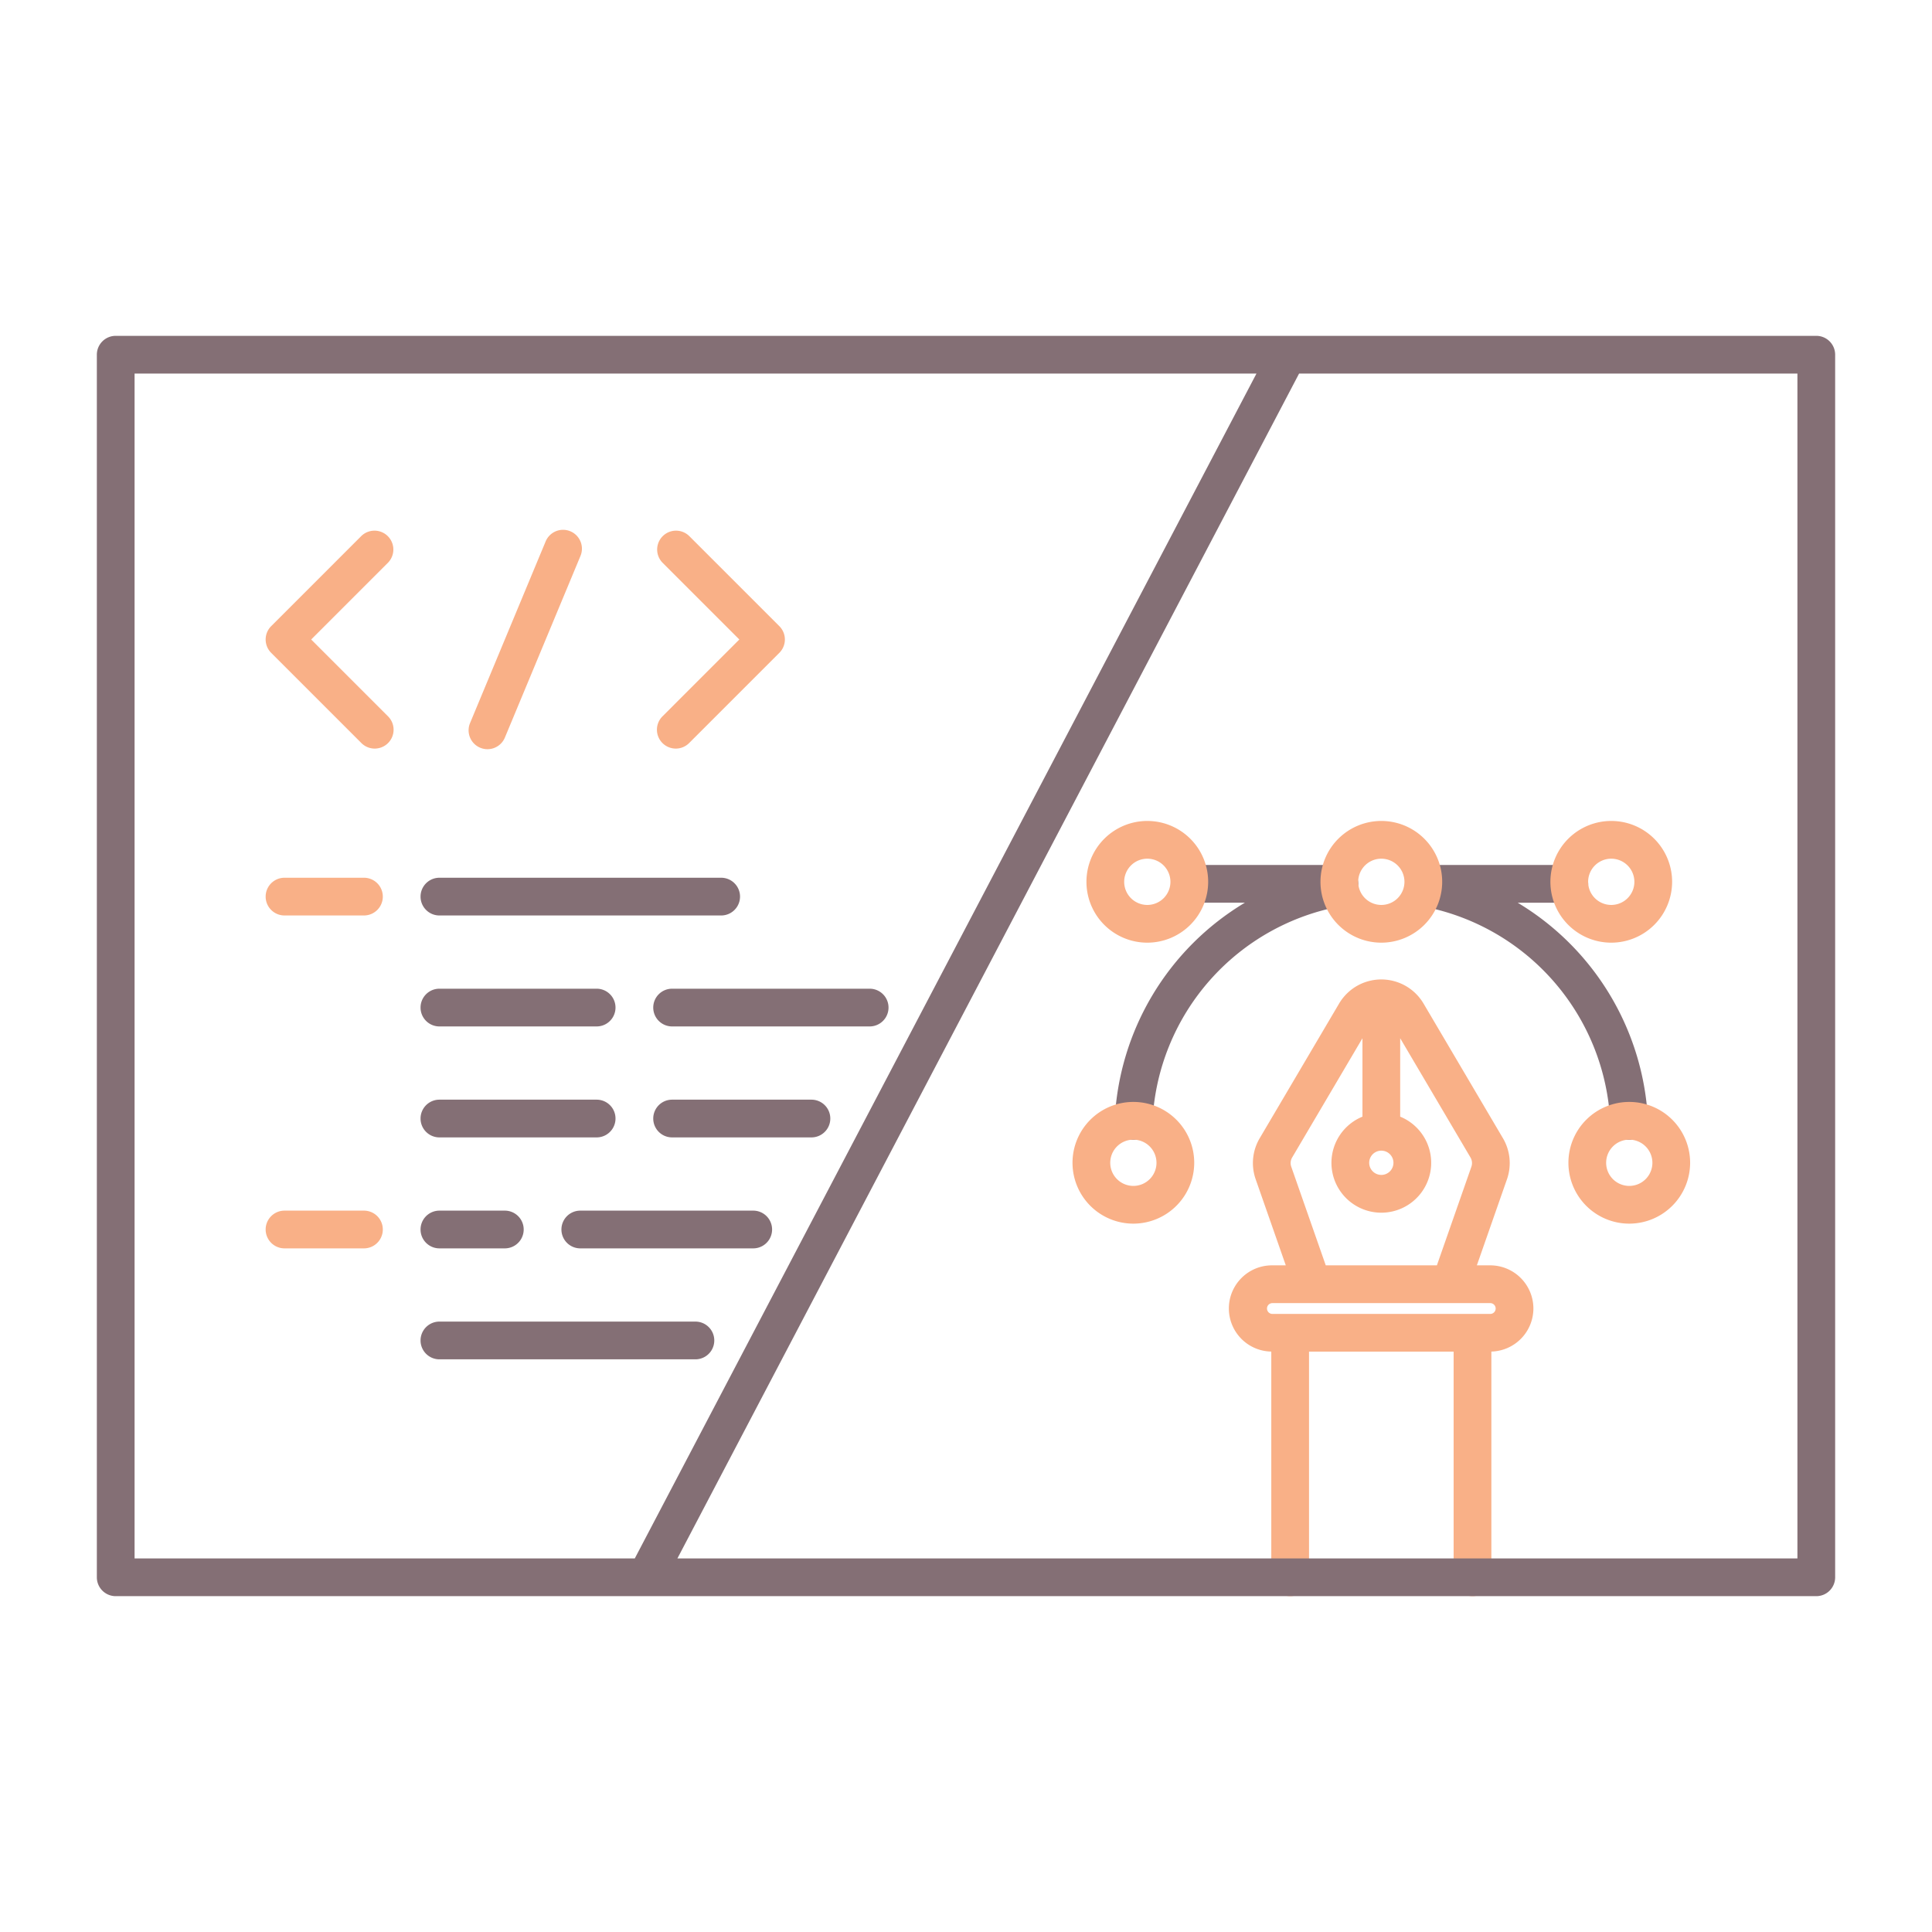 <svg xmlns="http://www.w3.org/2000/svg" viewBox="0 0 256 256"><title>icon</title><path d="M203.183,173.381a5.723,5.723,0,0,0-5.717-5.716h-1.774l3.972-11.355a6.486,6.486,0,0,0-.519-5.493l-10.478-17.773A6.5,6.5,0,0,0,179.243,131a6.557,6.557,0,0,0-1.834,2.024L166.93,150.8a6.472,6.472,0,0,0-.539,5.481l3.982,11.384H168.6a5.713,5.713,0,0,0-.147,11.425V209a2.5,2.5,0,0,0,5,0V179.1h19.161V209a2.5,2.5,0,0,0,5,0V179.09A5.721,5.721,0,0,0,203.183,173.381ZM184.64,154.075a1.607,1.607,0,1,1-1.608-1.607A1.609,1.609,0,0,1,184.64,154.075Zm-13.54.527a1.457,1.457,0,0,1,.127-1.246l9.305-15.784v10.391a6.608,6.608,0,1,0,5,0V137.572l9.316,15.8a1.47,1.47,0,0,1,.107,1.257l-4.56,13.035H175.67Zm26.366,19.5H168.6a.716.716,0,1,1,0-1.432h28.867a.716.716,0,1,1,0,1.432Z" fill="#f9b087"/><path d="M158.126,114.613a2.5,2.5,0,0,0,0,5h6.825a35.532,35.532,0,0,0-17.24,28.79,2.5,2.5,0,0,0,2.39,2.607l.11,0a2.5,2.5,0,0,0,2.5-2.391,30.482,30.482,0,0,1,25.181-28.575,2.492,2.492,0,0,0,2.057-2.705c.007-.077.023-.15.023-.228a2.5,2.5,0,0,0-2.5-2.5Z" fill="#846f75"/><path d="M188.437,120.092a30.53,30.53,0,0,1,24.92,28.529,2.5,2.5,0,0,0,2.5,2.391l.111,0a2.5,2.5,0,0,0,2.389-2.607,35.594,35.594,0,0,0-17.256-28.79h6.84a2.5,2.5,0,0,0,0-5H188.6a2.8,2.8,0,0,0-.16,5.479Z" fill="#846f75"/><path d="M58.225,121.305H95.558a2.5,2.5,0,0,0,0-5H58.225a2.5,2.5,0,1,0,0,5Z" fill="#846f75"/><path d="M58.225,165.415h8.667a2.5,2.5,0,0,0,0-5H58.225a2.5,2.5,0,1,0,0,5Z" fill="#846f75"/><path d="M99.806,160.415H76.892a2.5,2.5,0,0,0,0,5H99.806a2.5,2.5,0,1,0,0-5Z" fill="#846f75"/><path d="M92.146,180.118a2.5,2.5,0,1,0,0-5H58.225a2.5,2.5,0,1,0,0,5Z" fill="#846f75"/><path d="M58.225,136.008H79.058a2.5,2.5,0,1,0,0-5H58.225a2.5,2.5,0,1,0,0,5Z" fill="#846f75"/><path d="M86.558,133.508a2.5,2.5,0,0,0,2.5,2.5h26.176a2.5,2.5,0,1,0,0-5H89.058A2.5,2.5,0,0,0,86.558,133.508Z" fill="#846f75"/><path d="M58.225,150.711H79.058a2.5,2.5,0,0,0,0-5H58.225a2.5,2.5,0,1,0,0,5Z" fill="#846f75"/><path d="M107.52,145.711H89.058a2.5,2.5,0,1,0,0,5H107.52a2.5,2.5,0,0,0,0-5Z" fill="#846f75"/><path d="M240.667,44.5H15.333a2.5,2.5,0,0,0-2.5,2.5V209a2.5,2.5,0,0,0,2.5,2.5H240.667a2.5,2.5,0,0,0,2.5-2.5V47A2.5,2.5,0,0,0,240.667,44.5Zm-222.834,5H166.488l-82.375,157H17.833Zm220.334,157H89.76l82.375-157h66.032Z" fill="#846f75"/><path d="M152.023,124.909a8.064,8.064,0,1,1,8.065-8.064A8.073,8.073,0,0,1,152.023,124.909Zm0-11.128a3.064,3.064,0,1,0,3.065,3.064A3.067,3.067,0,0,0,152.023,113.781Z" fill="#f9b087"/><path d="M213.5,124.909a8.064,8.064,0,1,1,8.064-8.064A8.074,8.074,0,0,1,213.5,124.909Zm0-11.128a3.064,3.064,0,1,0,3.064,3.064A3.068,3.068,0,0,0,213.5,113.781Z" fill="#f9b087"/><path d="M183.032,124.909a8.064,8.064,0,1,1,8.065-8.064A8.073,8.073,0,0,1,183.032,124.909Zm0-11.128a3.064,3.064,0,1,0,3.065,3.064A3.067,3.067,0,0,0,183.032,113.781Z" fill="#f9b087"/><path d="M150.178,162.139a8.064,8.064,0,1,1,8.063-8.064A8.074,8.074,0,0,1,150.178,162.139Zm0-11.128a3.064,3.064,0,1,0,3.063,3.064A3.068,3.068,0,0,0,150.178,151.011Z" fill="#f9b087"/><path d="M215.888,162.139a8.064,8.064,0,1,1,8.063-8.064A8.074,8.074,0,0,1,215.888,162.139Zm0-11.128a3.064,3.064,0,1,0,3.063,3.064A3.068,3.068,0,0,0,215.888,151.011Z" fill="#f9b087"/><path d="M64.592,99.272a2.5,2.5,0,0,1-2.308-3.461L72.3,71.743a2.5,2.5,0,0,1,4.617,1.921L66.9,97.732A2.5,2.5,0,0,1,64.592,99.272Z" fill="#f9b087"/><path d="M89.547,99.191a2.5,2.5,0,0,1-1.768-4.268L97.965,84.737,87.779,74.552a2.5,2.5,0,0,1,3.535-3.535L103.268,82.97a2.5,2.5,0,0,1,0,3.535L91.314,98.458A2.487,2.487,0,0,1,89.547,99.191Z" fill="#f9b087"/><path d="M49.652,99.191a2.489,2.489,0,0,1-1.767-.733L35.932,86.505a2.5,2.5,0,0,1,0-3.535L47.885,71.017a2.5,2.5,0,0,1,3.535,3.535L41.234,84.737,51.42,94.923a2.5,2.5,0,0,1-1.768,4.268Z" fill="#f9b087"/><path d="M48.225,121.305H37.7a2.5,2.5,0,0,1,0-5H48.225a2.5,2.5,0,0,1,0,5Z" fill="#f9b087"/><path d="M48.225,165.415H37.7a2.5,2.5,0,1,1,0-5H48.225a2.5,2.5,0,0,1,0,5Z" fill="#f9b087"/></svg>